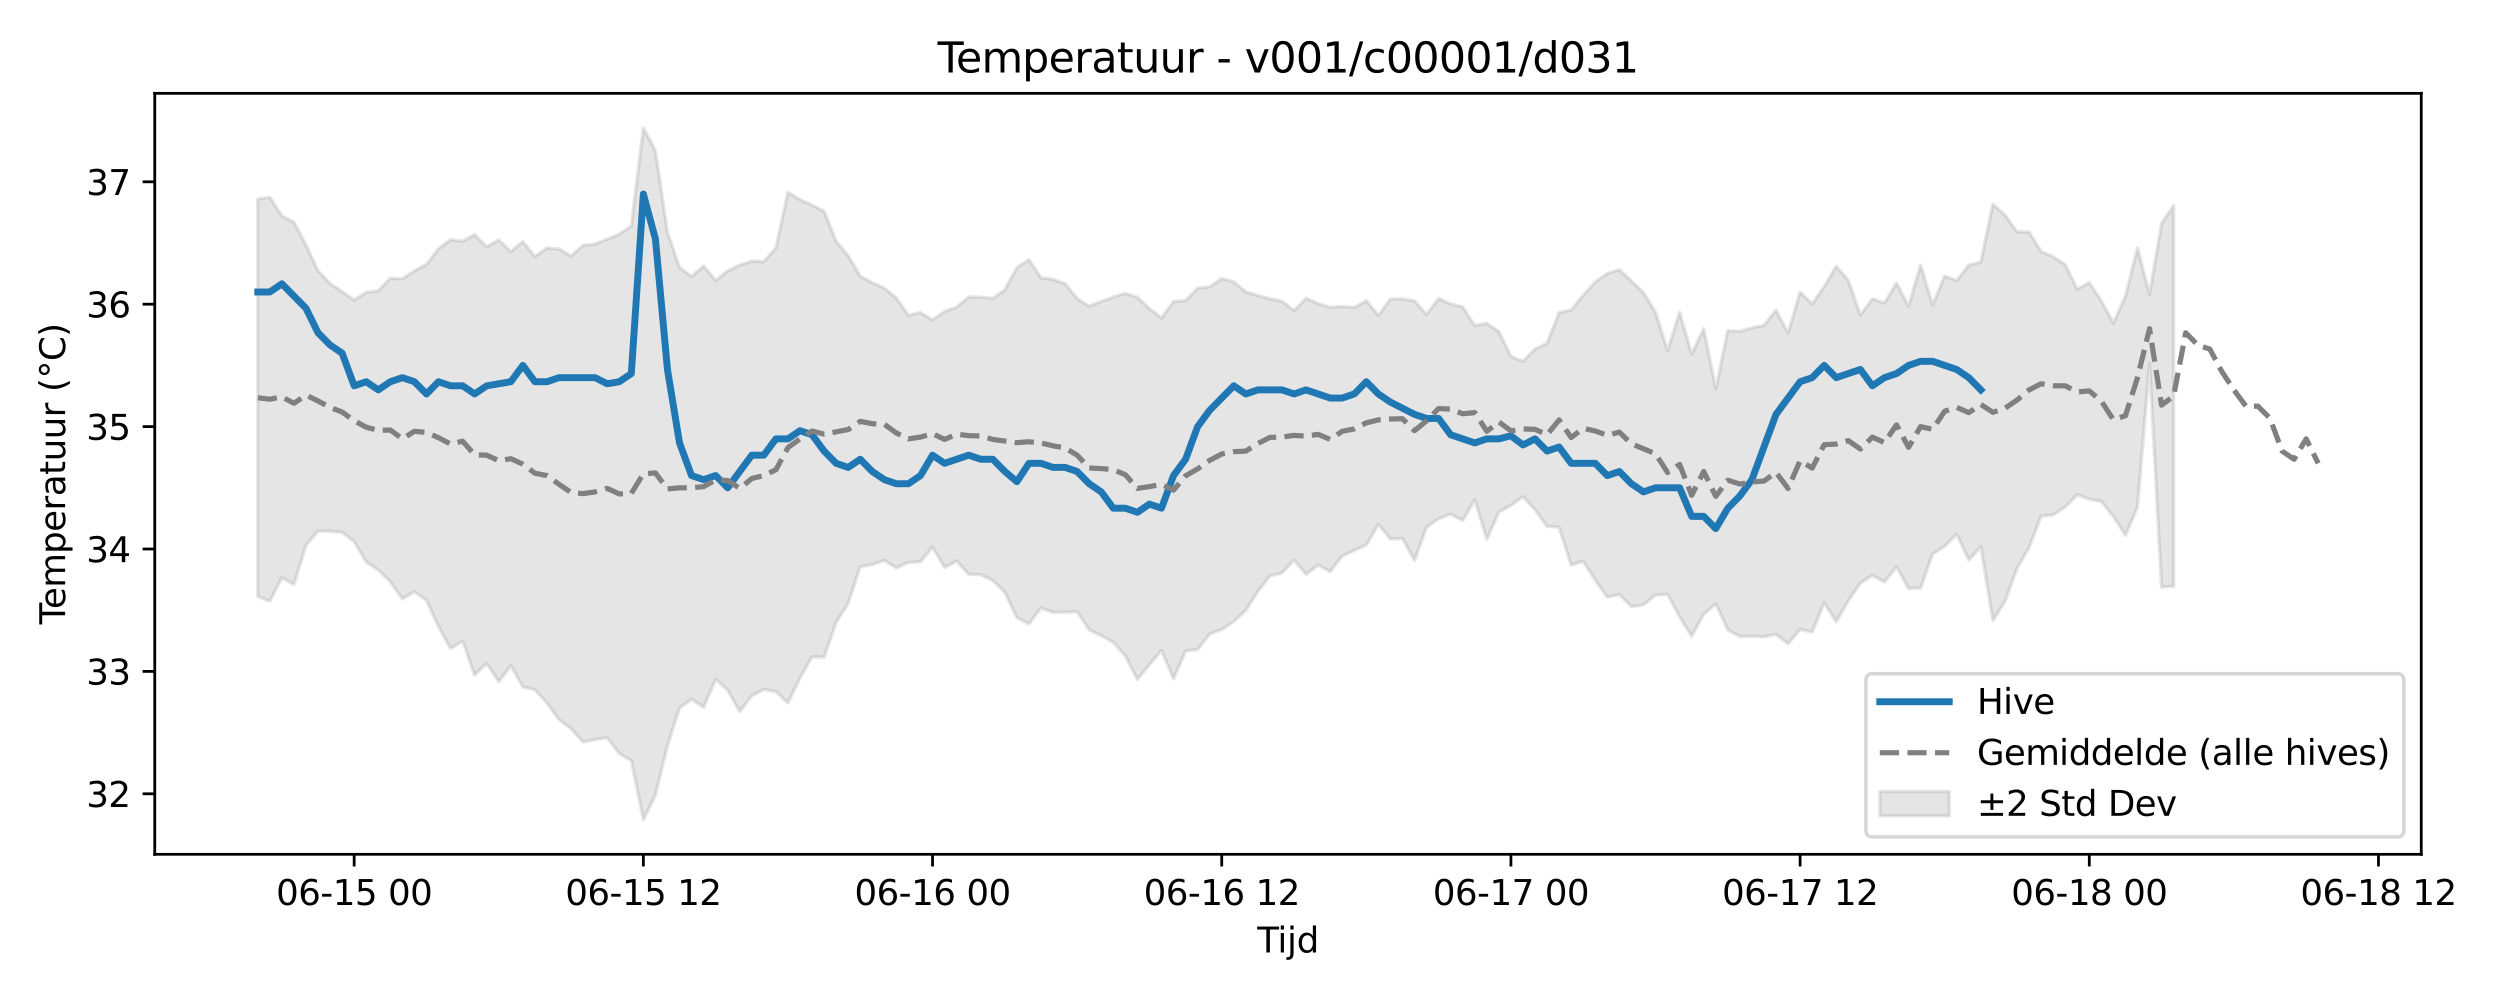 <?xml version="1.0" encoding="utf-8" standalone="no"?>
<!DOCTYPE svg PUBLIC "-//W3C//DTD SVG 1.1//EN"
  "http://www.w3.org/Graphics/SVG/1.1/DTD/svg11.dtd">
<svg xmlns:xlink="http://www.w3.org/1999/xlink" width="720pt" height="288pt" viewBox="0 0 720 288" xmlns="http://www.w3.org/2000/svg" version="1.1">
 <defs>
  <style type="text/css">*{stroke-linejoin: round; stroke-linecap: butt}</style>
 </defs>
 <g id="figure_1">
  <g id="patch_1">
   <path d="M 0 288 
L 720 288 
L 720 0 
L 0 0 
z
" style="fill: #ffffff"/>
  </g>
  <g id="axes_1">
   <g id="patch_2">
    <path d="M 44.57 246.04 
L 697.321 246.04 
L 697.321 26.88 
L 44.57 26.88 
z
" style="fill: #ffffff"/>
   </g>
   <g id="FillBetweenPolyCollection_1">
    <defs>
     <path id="m2387830e07" d="M 74.241 -230.674 
L 74.241 -116.217 
L 77.711 -114.878 
L 81.181 -121.612 
L 84.651 -119.695 
L 88.121 -130.939 
L 91.592 -135.027 
L 95.062 -134.992 
L 98.532 -134.666 
L 102.002 -132.068 
L 105.473 -126.13 
L 108.943 -123.874 
L 112.413 -120.434 
L 115.883 -115.541 
L 119.354 -117.615 
L 122.824 -115.09 
L 126.294 -107.545 
L 129.764 -101.234 
L 133.234 -103.363 
L 136.705 -93.58 
L 140.175 -96.936 
L 143.645 -91.704 
L 147.115 -96.292 
L 150.586 -90.174 
L 154.056 -89.309 
L 157.526 -85.516 
L 160.996 -80.742 
L 164.467 -78.107 
L 167.937 -74.31 
L 171.407 -74.98 
L 174.877 -75.566 
L 178.348 -70.957 
L 181.818 -68.93 
L 185.288 -51.922 
L 188.758 -58.977 
L 192.228 -73.25 
L 195.699 -84.105 
L 199.169 -86.607 
L 202.639 -84.314 
L 206.109 -92.34 
L 209.58 -89.237 
L 213.05 -83.051 
L 216.52 -87.583 
L 219.99 -89.441 
L 223.461 -88.804 
L 226.931 -85.546 
L 230.401 -92.749 
L 233.871 -98.843 
L 237.342 -98.748 
L 240.812 -108.769 
L 244.282 -114.267 
L 247.752 -124.835 
L 251.222 -125.392 
L 254.693 -126.605 
L 258.163 -124.441 
L 261.633 -126.023 
L 265.103 -126.247 
L 268.574 -130.398 
L 272.044 -124.549 
L 275.514 -126.386 
L 278.984 -122.597 
L 282.455 -122.484 
L 285.925 -120.821 
L 289.395 -117.378 
L 292.865 -110.135 
L 296.336 -108.317 
L 299.806 -112.891 
L 303.276 -111.633 
L 306.746 -111.717 
L 310.216 -111.79 
L 313.687 -106.623 
L 317.157 -104.933 
L 320.627 -103.014 
L 324.097 -99.066 
L 327.568 -92.291 
L 331.038 -96.563 
L 334.508 -100.656 
L 337.978 -92.52 
L 341.449 -100.512 
L 344.919 -100.926 
L 348.389 -105.407 
L 351.859 -106.704 
L 355.329 -109.01 
L 358.8 -112.236 
L 362.27 -117.677 
L 365.74 -122.111 
L 369.21 -122.983 
L 372.681 -126.691 
L 376.151 -122.609 
L 379.621 -125.276 
L 383.091 -123.395 
L 386.562 -127.86 
L 390.032 -129.481 
L 393.502 -131.027 
L 396.972 -137.012 
L 400.443 -132.743 
L 403.913 -132.902 
L 407.383 -126.607 
L 410.853 -136.179 
L 414.323 -138.612 
L 417.794 -139.903 
L 421.264 -138.086 
L 424.734 -144.079 
L 428.204 -132.723 
L 431.675 -140.472 
L 435.145 -142.463 
L 438.615 -144.981 
L 442.085 -141.2 
L 445.556 -136.408 
L 449.026 -136.137 
L 452.496 -125.305 
L 455.966 -126.333 
L 459.437 -120.938 
L 462.907 -116.003 
L 466.377 -116.754 
L 469.847 -113.303 
L 473.317 -113.787 
L 476.788 -116.612 
L 480.258 -116.842 
L 483.728 -110.393 
L 487.198 -104.751 
L 490.669 -111.058 
L 494.139 -114.097 
L 497.609 -106.608 
L 501.079 -104.656 
L 504.55 -104.791 
L 508.02 -104.592 
L 511.49 -105.274 
L 514.96 -102.593 
L 518.431 -106.753 
L 521.901 -105.946 
L 525.371 -114.408 
L 528.841 -108.925 
L 532.311 -114.98 
L 535.782 -120.066 
L 539.252 -122.307 
L 542.722 -120.361 
L 546.192 -124.782 
L 549.663 -118.552 
L 553.133 -118.648 
L 556.603 -128.477 
L 560.073 -130.698 
L 563.544 -134.151 
L 567.014 -126.694 
L 570.484 -130.544 
L 573.954 -109.289 
L 577.424 -114.763 
L 580.895 -124.327 
L 584.365 -130.224 
L 587.835 -139.363 
L 591.305 -139.73 
L 594.776 -141.977 
L 598.246 -145.554 
L 601.716 -144.219 
L 605.186 -143.611 
L 608.657 -139.256 
L 612.127 -133.865 
L 615.597 -141.931 
L 619.067 -183.366 
L 622.538 -118.961 
L 626.008 -119.113 
L 626.008 -228.785 
L 626.008 -228.785 
L 622.538 -223.649 
L 619.067 -203.307 
L 615.597 -216.542 
L 612.127 -202.674 
L 608.657 -194.934 
L 605.186 -201.35 
L 601.716 -206.616 
L 598.246 -204.694 
L 594.776 -211.796 
L 591.305 -214.044 
L 587.835 -215.585 
L 584.365 -221.199 
L 580.895 -221.221 
L 577.424 -226.085 
L 573.954 -229.209 
L 570.484 -212.486 
L 567.014 -211.636 
L 563.544 -207.201 
L 560.073 -208.472 
L 556.603 -200.23 
L 553.133 -211.625 
L 549.663 -199.775 
L 546.192 -206.498 
L 542.722 -200.708 
L 539.252 -201.924 
L 535.782 -197.281 
L 532.311 -207.236 
L 528.841 -211.277 
L 525.371 -205.458 
L 521.901 -200.435 
L 518.431 -203.881 
L 514.96 -192.038 
L 511.49 -198.645 
L 508.02 -194.291 
L 504.55 -193.589 
L 501.079 -192.549 
L 497.609 -192.779 
L 494.139 -176.03 
L 490.669 -193.365 
L 487.198 -185.963 
L 483.728 -198.059 
L 480.258 -186.993 
L 476.788 -198.05 
L 473.317 -203.729 
L 469.847 -207.067 
L 466.377 -210.33 
L 462.907 -209.234 
L 459.437 -206.817 
L 455.966 -202.933 
L 452.496 -198.702 
L 449.026 -197.997 
L 445.556 -189.165 
L 442.085 -187.506 
L 438.615 -183.921 
L 435.145 -185.362 
L 431.675 -192.487 
L 428.204 -194.864 
L 424.734 -194.251 
L 421.264 -199.573 
L 417.794 -200.441 
L 414.323 -202.068 
L 410.853 -197.451 
L 407.383 -201.316 
L 403.913 -201.903 
L 400.443 -201.895 
L 396.972 -197.121 
L 393.502 -201.428 
L 390.032 -199.449 
L 386.562 -199.727 
L 383.091 -199.492 
L 379.621 -200.549 
L 376.151 -202.125 
L 372.681 -198.546 
L 369.21 -201.247 
L 365.74 -201.951 
L 362.27 -202.86 
L 358.8 -203.937 
L 355.329 -206.827 
L 351.859 -207.79 
L 348.389 -205.394 
L 344.919 -205.007 
L 341.449 -201.393 
L 337.978 -201.16 
L 334.508 -196.381 
L 331.038 -199.131 
L 327.568 -202.397 
L 324.097 -203.51 
L 320.627 -202.416 
L 317.157 -201.168 
L 313.687 -199.814 
L 310.216 -202.033 
L 306.746 -206.302 
L 303.276 -207.561 
L 299.806 -207.982 
L 296.336 -213.227 
L 292.865 -210.906 
L 289.395 -204.502 
L 285.925 -202.066 
L 282.455 -202.417 
L 278.984 -202.473 
L 275.514 -199.523 
L 272.044 -198.338 
L 268.574 -195.846 
L 265.103 -197.983 
L 261.633 -197.2 
L 258.163 -202.139 
L 254.693 -205.011 
L 251.222 -206.56 
L 247.752 -208.46 
L 244.282 -214.328 
L 240.812 -218.483 
L 237.342 -227.161 
L 233.871 -228.913 
L 230.401 -230.474 
L 226.931 -232.641 
L 223.461 -216.626 
L 219.99 -212.632 
L 216.52 -212.811 
L 213.05 -211.636 
L 209.58 -209.982 
L 206.109 -207.214 
L 202.639 -211.38 
L 199.169 -208.416 
L 195.699 -210.918 
L 192.228 -221.101 
L 188.758 -244.607 
L 185.288 -251.158 
L 181.818 -222.903 
L 178.348 -220.541 
L 174.877 -219.121 
L 171.407 -217.693 
L 167.937 -217.355 
L 164.467 -214.23 
L 160.996 -216.296 
L 157.526 -216.556 
L 154.056 -214.107 
L 150.586 -218.445 
L 147.115 -215.517 
L 143.645 -218.929 
L 140.175 -216.887 
L 136.705 -220.411 
L 133.234 -218.517 
L 129.764 -218.968 
L 126.294 -216.349 
L 122.824 -211.826 
L 119.354 -209.973 
L 115.883 -207.682 
L 112.413 -207.881 
L 108.943 -204.216 
L 105.473 -203.807 
L 102.002 -201.562 
L 98.532 -204 
L 95.062 -206.36 
L 91.592 -210.017 
L 88.121 -217.463 
L 84.651 -224.007 
L 81.181 -225.783 
L 77.711 -231.173 
L 74.241 -230.674 
z
" style="stroke: #808080; stroke-opacity: 0.2"/>
    </defs>
    <g clip-path="url(#p1e6c5453a6)">
     <use xlink:href="#m2387830e07" x="0" y="288" style="fill: #808080; fill-opacity: 0.2; stroke: #808080; stroke-opacity: 0.2"/>
    </g>
   </g>
   <g id="matplotlib.axis_1">
    <g id="xtick_1">
     <g id="line2d_1">
      <defs>
       <path id="mffac8b34f0" d="M 0 0 
L 0 3.5 
" style="stroke: #000000; stroke-width: 0.8"/>
      </defs>
      <g>
       <use xlink:href="#mffac8b34f0" x="102.002" y="246.04" style="stroke: #000000; stroke-width: 0.8"/>
      </g>
     </g>
     <g id="text_1">
      <!-- 06-15 00 -->
      <g transform="translate(79.522 260.638) scale(0.1 -0.1)">
       <defs>
        <path id="DejaVuSans-30" d="M 2034 4250 
Q 1547 4250 1301 3770 
Q 1056 3291 1056 2328 
Q 1056 1369 1301 889 
Q 1547 409 2034 409 
Q 2525 409 2770 889 
Q 3016 1369 3016 2328 
Q 3016 3291 2770 3770 
Q 2525 4250 2034 4250 
z
M 2034 4750 
Q 2819 4750 3233 4129 
Q 3647 3509 3647 2328 
Q 3647 1150 3233 529 
Q 2819 -91 2034 -91 
Q 1250 -91 836 529 
Q 422 1150 422 2328 
Q 422 3509 836 4129 
Q 1250 4750 2034 4750 
z
" transform="scale(0.016)"/>
        <path id="DejaVuSans-36" d="M 2113 2584 
Q 1688 2584 1439 2293 
Q 1191 2003 1191 1497 
Q 1191 994 1439 701 
Q 1688 409 2113 409 
Q 2538 409 2786 701 
Q 3034 994 3034 1497 
Q 3034 2003 2786 2293 
Q 2538 2584 2113 2584 
z
M 3366 4563 
L 3366 3988 
Q 3128 4100 2886 4159 
Q 2644 4219 2406 4219 
Q 1781 4219 1451 3797 
Q 1122 3375 1075 2522 
Q 1259 2794 1537 2939 
Q 1816 3084 2150 3084 
Q 2853 3084 3261 2657 
Q 3669 2231 3669 1497 
Q 3669 778 3244 343 
Q 2819 -91 2113 -91 
Q 1303 -91 875 529 
Q 447 1150 447 2328 
Q 447 3434 972 4092 
Q 1497 4750 2381 4750 
Q 2619 4750 2861 4703 
Q 3103 4656 3366 4563 
z
" transform="scale(0.016)"/>
        <path id="DejaVuSans-2d" d="M 313 2009 
L 1997 2009 
L 1997 1497 
L 313 1497 
L 313 2009 
z
" transform="scale(0.016)"/>
        <path id="DejaVuSans-31" d="M 794 531 
L 1825 531 
L 1825 4091 
L 703 3866 
L 703 4441 
L 1819 4666 
L 2450 4666 
L 2450 531 
L 3481 531 
L 3481 0 
L 794 0 
L 794 531 
z
" transform="scale(0.016)"/>
        <path id="DejaVuSans-35" d="M 691 4666 
L 3169 4666 
L 3169 4134 
L 1269 4134 
L 1269 2991 
Q 1406 3038 1543 3061 
Q 1681 3084 1819 3084 
Q 2600 3084 3056 2656 
Q 3513 2228 3513 1497 
Q 3513 744 3044 326 
Q 2575 -91 1722 -91 
Q 1428 -91 1123 -41 
Q 819 9 494 109 
L 494 744 
Q 775 591 1075 516 
Q 1375 441 1709 441 
Q 2250 441 2565 725 
Q 2881 1009 2881 1497 
Q 2881 1984 2565 2268 
Q 2250 2553 1709 2553 
Q 1456 2553 1204 2497 
Q 953 2441 691 2322 
L 691 4666 
z
" transform="scale(0.016)"/>
        <path id="DejaVuSans-20" transform="scale(0.016)"/>
       </defs>
       <use xlink:href="#DejaVuSans-30"/>
       <use xlink:href="#DejaVuSans-36" transform="translate(63.623 0)"/>
       <use xlink:href="#DejaVuSans-2d" transform="translate(127.246 0)"/>
       <use xlink:href="#DejaVuSans-31" transform="translate(163.33 0)"/>
       <use xlink:href="#DejaVuSans-35" transform="translate(226.953 0)"/>
       <use xlink:href="#DejaVuSans-20" transform="translate(290.576 0)"/>
       <use xlink:href="#DejaVuSans-30" transform="translate(322.363 0)"/>
       <use xlink:href="#DejaVuSans-30" transform="translate(385.986 0)"/>
      </g>
     </g>
    </g>
    <g id="xtick_2">
     <g id="line2d_2">
      <g>
       <use xlink:href="#mffac8b34f0" x="185.288" y="246.04" style="stroke: #000000; stroke-width: 0.8"/>
      </g>
     </g>
     <g id="text_2">
      <!-- 06-15 12 -->
      <g transform="translate(162.808 260.638) scale(0.1 -0.1)">
       <defs>
        <path id="DejaVuSans-32" d="M 1228 531 
L 3431 531 
L 3431 0 
L 469 0 
L 469 531 
Q 828 903 1448 1529 
Q 2069 2156 2228 2338 
Q 2531 2678 2651 2914 
Q 2772 3150 2772 3378 
Q 2772 3750 2511 3984 
Q 2250 4219 1831 4219 
Q 1534 4219 1204 4116 
Q 875 4013 500 3803 
L 500 4441 
Q 881 4594 1212 4672 
Q 1544 4750 1819 4750 
Q 2544 4750 2975 4387 
Q 3406 4025 3406 3419 
Q 3406 3131 3298 2873 
Q 3191 2616 2906 2266 
Q 2828 2175 2409 1742 
Q 1991 1309 1228 531 
z
" transform="scale(0.016)"/>
       </defs>
       <use xlink:href="#DejaVuSans-30"/>
       <use xlink:href="#DejaVuSans-36" transform="translate(63.623 0)"/>
       <use xlink:href="#DejaVuSans-2d" transform="translate(127.246 0)"/>
       <use xlink:href="#DejaVuSans-31" transform="translate(163.33 0)"/>
       <use xlink:href="#DejaVuSans-35" transform="translate(226.953 0)"/>
       <use xlink:href="#DejaVuSans-20" transform="translate(290.576 0)"/>
       <use xlink:href="#DejaVuSans-31" transform="translate(322.363 0)"/>
       <use xlink:href="#DejaVuSans-32" transform="translate(385.986 0)"/>
      </g>
     </g>
    </g>
    <g id="xtick_3">
     <g id="line2d_3">
      <g>
       <use xlink:href="#mffac8b34f0" x="268.574" y="246.04" style="stroke: #000000; stroke-width: 0.8"/>
      </g>
     </g>
     <g id="text_3">
      <!-- 06-16 00 -->
      <g transform="translate(246.093 260.638) scale(0.1 -0.1)">
       <use xlink:href="#DejaVuSans-30"/>
       <use xlink:href="#DejaVuSans-36" transform="translate(63.623 0)"/>
       <use xlink:href="#DejaVuSans-2d" transform="translate(127.246 0)"/>
       <use xlink:href="#DejaVuSans-31" transform="translate(163.33 0)"/>
       <use xlink:href="#DejaVuSans-36" transform="translate(226.953 0)"/>
       <use xlink:href="#DejaVuSans-20" transform="translate(290.576 0)"/>
       <use xlink:href="#DejaVuSans-30" transform="translate(322.363 0)"/>
       <use xlink:href="#DejaVuSans-30" transform="translate(385.986 0)"/>
      </g>
     </g>
    </g>
    <g id="xtick_4">
     <g id="line2d_4">
      <g>
       <use xlink:href="#mffac8b34f0" x="351.859" y="246.04" style="stroke: #000000; stroke-width: 0.8"/>
      </g>
     </g>
     <g id="text_4">
      <!-- 06-16 12 -->
      <g transform="translate(329.379 260.638) scale(0.1 -0.1)">
       <use xlink:href="#DejaVuSans-30"/>
       <use xlink:href="#DejaVuSans-36" transform="translate(63.623 0)"/>
       <use xlink:href="#DejaVuSans-2d" transform="translate(127.246 0)"/>
       <use xlink:href="#DejaVuSans-31" transform="translate(163.33 0)"/>
       <use xlink:href="#DejaVuSans-36" transform="translate(226.953 0)"/>
       <use xlink:href="#DejaVuSans-20" transform="translate(290.576 0)"/>
       <use xlink:href="#DejaVuSans-31" transform="translate(322.363 0)"/>
       <use xlink:href="#DejaVuSans-32" transform="translate(385.986 0)"/>
      </g>
     </g>
    </g>
    <g id="xtick_5">
     <g id="line2d_5">
      <g>
       <use xlink:href="#mffac8b34f0" x="435.145" y="246.04" style="stroke: #000000; stroke-width: 0.8"/>
      </g>
     </g>
     <g id="text_5">
      <!-- 06-17 00 -->
      <g transform="translate(412.664 260.638) scale(0.1 -0.1)">
       <defs>
        <path id="DejaVuSans-37" d="M 525 4666 
L 3525 4666 
L 3525 4397 
L 1831 0 
L 1172 0 
L 2766 4134 
L 525 4134 
L 525 4666 
z
" transform="scale(0.016)"/>
       </defs>
       <use xlink:href="#DejaVuSans-30"/>
       <use xlink:href="#DejaVuSans-36" transform="translate(63.623 0)"/>
       <use xlink:href="#DejaVuSans-2d" transform="translate(127.246 0)"/>
       <use xlink:href="#DejaVuSans-31" transform="translate(163.33 0)"/>
       <use xlink:href="#DejaVuSans-37" transform="translate(226.953 0)"/>
       <use xlink:href="#DejaVuSans-20" transform="translate(290.576 0)"/>
       <use xlink:href="#DejaVuSans-30" transform="translate(322.363 0)"/>
       <use xlink:href="#DejaVuSans-30" transform="translate(385.986 0)"/>
      </g>
     </g>
    </g>
    <g id="xtick_6">
     <g id="line2d_6">
      <g>
       <use xlink:href="#mffac8b34f0" x="518.431" y="246.04" style="stroke: #000000; stroke-width: 0.8"/>
      </g>
     </g>
     <g id="text_6">
      <!-- 06-17 12 -->
      <g transform="translate(495.95 260.638) scale(0.1 -0.1)">
       <use xlink:href="#DejaVuSans-30"/>
       <use xlink:href="#DejaVuSans-36" transform="translate(63.623 0)"/>
       <use xlink:href="#DejaVuSans-2d" transform="translate(127.246 0)"/>
       <use xlink:href="#DejaVuSans-31" transform="translate(163.33 0)"/>
       <use xlink:href="#DejaVuSans-37" transform="translate(226.953 0)"/>
       <use xlink:href="#DejaVuSans-20" transform="translate(290.576 0)"/>
       <use xlink:href="#DejaVuSans-31" transform="translate(322.363 0)"/>
       <use xlink:href="#DejaVuSans-32" transform="translate(385.986 0)"/>
      </g>
     </g>
    </g>
    <g id="xtick_7">
     <g id="line2d_7">
      <g>
       <use xlink:href="#mffac8b34f0" x="601.716" y="246.04" style="stroke: #000000; stroke-width: 0.8"/>
      </g>
     </g>
     <g id="text_7">
      <!-- 06-18 00 -->
      <g transform="translate(579.236 260.638) scale(0.1 -0.1)">
       <defs>
        <path id="DejaVuSans-38" d="M 2034 2216 
Q 1584 2216 1326 1975 
Q 1069 1734 1069 1313 
Q 1069 891 1326 650 
Q 1584 409 2034 409 
Q 2484 409 2743 651 
Q 3003 894 3003 1313 
Q 3003 1734 2745 1975 
Q 2488 2216 2034 2216 
z
M 1403 2484 
Q 997 2584 770 2862 
Q 544 3141 544 3541 
Q 544 4100 942 4425 
Q 1341 4750 2034 4750 
Q 2731 4750 3128 4425 
Q 3525 4100 3525 3541 
Q 3525 3141 3298 2862 
Q 3072 2584 2669 2484 
Q 3125 2378 3379 2068 
Q 3634 1759 3634 1313 
Q 3634 634 3220 271 
Q 2806 -91 2034 -91 
Q 1263 -91 848 271 
Q 434 634 434 1313 
Q 434 1759 690 2068 
Q 947 2378 1403 2484 
z
M 1172 3481 
Q 1172 3119 1398 2916 
Q 1625 2713 2034 2713 
Q 2441 2713 2670 2916 
Q 2900 3119 2900 3481 
Q 2900 3844 2670 4047 
Q 2441 4250 2034 4250 
Q 1625 4250 1398 4047 
Q 1172 3844 1172 3481 
z
" transform="scale(0.016)"/>
       </defs>
       <use xlink:href="#DejaVuSans-30"/>
       <use xlink:href="#DejaVuSans-36" transform="translate(63.623 0)"/>
       <use xlink:href="#DejaVuSans-2d" transform="translate(127.246 0)"/>
       <use xlink:href="#DejaVuSans-31" transform="translate(163.33 0)"/>
       <use xlink:href="#DejaVuSans-38" transform="translate(226.953 0)"/>
       <use xlink:href="#DejaVuSans-20" transform="translate(290.576 0)"/>
       <use xlink:href="#DejaVuSans-30" transform="translate(322.363 0)"/>
       <use xlink:href="#DejaVuSans-30" transform="translate(385.986 0)"/>
      </g>
     </g>
    </g>
    <g id="xtick_8">
     <g id="line2d_8">
      <g>
       <use xlink:href="#mffac8b34f0" x="685.002" y="246.04" style="stroke: #000000; stroke-width: 0.8"/>
      </g>
     </g>
     <g id="text_8">
      <!-- 06-18 12 -->
      <g transform="translate(662.521 260.638) scale(0.1 -0.1)">
       <use xlink:href="#DejaVuSans-30"/>
       <use xlink:href="#DejaVuSans-36" transform="translate(63.623 0)"/>
       <use xlink:href="#DejaVuSans-2d" transform="translate(127.246 0)"/>
       <use xlink:href="#DejaVuSans-31" transform="translate(163.33 0)"/>
       <use xlink:href="#DejaVuSans-38" transform="translate(226.953 0)"/>
       <use xlink:href="#DejaVuSans-20" transform="translate(290.576 0)"/>
       <use xlink:href="#DejaVuSans-31" transform="translate(322.363 0)"/>
       <use xlink:href="#DejaVuSans-32" transform="translate(385.986 0)"/>
      </g>
     </g>
    </g>
    <g id="text_9">
     <!-- Tijd -->
     <g transform="translate(362.096 274.317) scale(0.1 -0.1)">
      <defs>
       <path id="DejaVuSans-54" d="M -19 4666 
L 3928 4666 
L 3928 4134 
L 2272 4134 
L 2272 0 
L 1638 0 
L 1638 4134 
L -19 4134 
L -19 4666 
z
" transform="scale(0.016)"/>
       <path id="DejaVuSans-69" d="M 603 3500 
L 1178 3500 
L 1178 0 
L 603 0 
L 603 3500 
z
M 603 4863 
L 1178 4863 
L 1178 4134 
L 603 4134 
L 603 4863 
z
" transform="scale(0.016)"/>
       <path id="DejaVuSans-6a" d="M 603 3500 
L 1178 3500 
L 1178 -63 
Q 1178 -731 923 -1031 
Q 669 -1331 103 -1331 
L -116 -1331 
L -116 -844 
L 38 -844 
Q 366 -844 484 -692 
Q 603 -541 603 -63 
L 603 3500 
z
M 603 4863 
L 1178 4863 
L 1178 4134 
L 603 4134 
L 603 4863 
z
" transform="scale(0.016)"/>
       <path id="DejaVuSans-64" d="M 2906 2969 
L 2906 4863 
L 3481 4863 
L 3481 0 
L 2906 0 
L 2906 525 
Q 2725 213 2448 61 
Q 2172 -91 1784 -91 
Q 1150 -91 751 415 
Q 353 922 353 1747 
Q 353 2572 751 3078 
Q 1150 3584 1784 3584 
Q 2172 3584 2448 3432 
Q 2725 3281 2906 2969 
z
M 947 1747 
Q 947 1113 1208 752 
Q 1469 391 1925 391 
Q 2381 391 2643 752 
Q 2906 1113 2906 1747 
Q 2906 2381 2643 2742 
Q 2381 3103 1925 3103 
Q 1469 3103 1208 2742 
Q 947 2381 947 1747 
z
" transform="scale(0.016)"/>
      </defs>
      <use xlink:href="#DejaVuSans-54"/>
      <use xlink:href="#DejaVuSans-69" transform="translate(57.959 0)"/>
      <use xlink:href="#DejaVuSans-6a" transform="translate(85.742 0)"/>
      <use xlink:href="#DejaVuSans-64" transform="translate(113.525 0)"/>
     </g>
    </g>
   </g>
   <g id="matplotlib.axis_2">
    <g id="ytick_1">
     <g id="line2d_9">
      <defs>
       <path id="m129850b62f" d="M 0 0 
L -3.5 0 
" style="stroke: #000000; stroke-width: 0.8"/>
      </defs>
      <g>
       <use xlink:href="#m129850b62f" x="44.57" y="228.614" style="stroke: #000000; stroke-width: 0.8"/>
      </g>
     </g>
     <g id="text_10">
      <!-- 32 -->
      <g transform="translate(24.845 232.413) scale(0.1 -0.1)">
       <defs>
        <path id="DejaVuSans-33" d="M 2597 2516 
Q 3050 2419 3304 2112 
Q 3559 1806 3559 1356 
Q 3559 666 3084 287 
Q 2609 -91 1734 -91 
Q 1441 -91 1130 -33 
Q 819 25 488 141 
L 488 750 
Q 750 597 1062 519 
Q 1375 441 1716 441 
Q 2309 441 2620 675 
Q 2931 909 2931 1356 
Q 2931 1769 2642 2001 
Q 2353 2234 1838 2234 
L 1294 2234 
L 1294 2753 
L 1863 2753 
Q 2328 2753 2575 2939 
Q 2822 3125 2822 3475 
Q 2822 3834 2567 4026 
Q 2313 4219 1838 4219 
Q 1578 4219 1281 4162 
Q 984 4106 628 3988 
L 628 4550 
Q 988 4650 1302 4700 
Q 1616 4750 1894 4750 
Q 2613 4750 3031 4423 
Q 3450 4097 3450 3541 
Q 3450 3153 3228 2886 
Q 3006 2619 2597 2516 
z
" transform="scale(0.016)"/>
       </defs>
       <use xlink:href="#DejaVuSans-33"/>
       <use xlink:href="#DejaVuSans-32" transform="translate(63.623 0)"/>
      </g>
     </g>
    </g>
    <g id="ytick_2">
     <g id="line2d_10">
      <g>
       <use xlink:href="#m129850b62f" x="44.57" y="193.364" style="stroke: #000000; stroke-width: 0.8"/>
      </g>
     </g>
     <g id="text_11">
      <!-- 33 -->
      <g transform="translate(24.845 197.163) scale(0.1 -0.1)">
       <use xlink:href="#DejaVuSans-33"/>
       <use xlink:href="#DejaVuSans-33" transform="translate(63.623 0)"/>
      </g>
     </g>
    </g>
    <g id="ytick_3">
     <g id="line2d_11">
      <g>
       <use xlink:href="#m129850b62f" x="44.57" y="158.114" style="stroke: #000000; stroke-width: 0.8"/>
      </g>
     </g>
     <g id="text_12">
      <!-- 34 -->
      <g transform="translate(24.845 161.913) scale(0.1 -0.1)">
       <defs>
        <path id="DejaVuSans-34" d="M 2419 4116 
L 825 1625 
L 2419 1625 
L 2419 4116 
z
M 2253 4666 
L 3047 4666 
L 3047 1625 
L 3713 1625 
L 3713 1100 
L 3047 1100 
L 3047 0 
L 2419 0 
L 2419 1100 
L 313 1100 
L 313 1709 
L 2253 4666 
z
" transform="scale(0.016)"/>
       </defs>
       <use xlink:href="#DejaVuSans-33"/>
       <use xlink:href="#DejaVuSans-34" transform="translate(63.623 0)"/>
      </g>
     </g>
    </g>
    <g id="ytick_4">
     <g id="line2d_12">
      <g>
       <use xlink:href="#m129850b62f" x="44.57" y="122.863" style="stroke: #000000; stroke-width: 0.8"/>
      </g>
     </g>
     <g id="text_13">
      <!-- 35 -->
      <g transform="translate(24.845 126.663) scale(0.1 -0.1)">
       <use xlink:href="#DejaVuSans-33"/>
       <use xlink:href="#DejaVuSans-35" transform="translate(63.623 0)"/>
      </g>
     </g>
    </g>
    <g id="ytick_5">
     <g id="line2d_13">
      <g>
       <use xlink:href="#m129850b62f" x="44.57" y="87.613" style="stroke: #000000; stroke-width: 0.8"/>
      </g>
     </g>
     <g id="text_14">
      <!-- 36 -->
      <g transform="translate(24.845 91.413) scale(0.1 -0.1)">
       <use xlink:href="#DejaVuSans-33"/>
       <use xlink:href="#DejaVuSans-36" transform="translate(63.623 0)"/>
      </g>
     </g>
    </g>
    <g id="ytick_6">
     <g id="line2d_14">
      <g>
       <use xlink:href="#m129850b62f" x="44.57" y="52.363" style="stroke: #000000; stroke-width: 0.8"/>
      </g>
     </g>
     <g id="text_15">
      <!-- 37 -->
      <g transform="translate(24.845 56.162) scale(0.1 -0.1)">
       <use xlink:href="#DejaVuSans-33"/>
       <use xlink:href="#DejaVuSans-37" transform="translate(63.623 0)"/>
      </g>
     </g>
    </g>
    <g id="text_16">
     <!-- Temperatuur (°C) -->
     <g transform="translate(18.765 179.816) rotate(-90) scale(0.1 -0.1)">
      <defs>
       <path id="DejaVuSans-65" d="M 3597 1894 
L 3597 1613 
L 953 1613 
Q 991 1019 1311 708 
Q 1631 397 2203 397 
Q 2534 397 2845 478 
Q 3156 559 3463 722 
L 3463 178 
Q 3153 47 2828 -22 
Q 2503 -91 2169 -91 
Q 1331 -91 842 396 
Q 353 884 353 1716 
Q 353 2575 817 3079 
Q 1281 3584 2069 3584 
Q 2775 3584 3186 3129 
Q 3597 2675 3597 1894 
z
M 3022 2063 
Q 3016 2534 2758 2815 
Q 2500 3097 2075 3097 
Q 1594 3097 1305 2825 
Q 1016 2553 972 2059 
L 3022 2063 
z
" transform="scale(0.016)"/>
       <path id="DejaVuSans-6d" d="M 3328 2828 
Q 3544 3216 3844 3400 
Q 4144 3584 4550 3584 
Q 5097 3584 5394 3201 
Q 5691 2819 5691 2113 
L 5691 0 
L 5113 0 
L 5113 2094 
Q 5113 2597 4934 2840 
Q 4756 3084 4391 3084 
Q 3944 3084 3684 2787 
Q 3425 2491 3425 1978 
L 3425 0 
L 2847 0 
L 2847 2094 
Q 2847 2600 2669 2842 
Q 2491 3084 2119 3084 
Q 1678 3084 1418 2786 
Q 1159 2488 1159 1978 
L 1159 0 
L 581 0 
L 581 3500 
L 1159 3500 
L 1159 2956 
Q 1356 3278 1631 3431 
Q 1906 3584 2284 3584 
Q 2666 3584 2933 3390 
Q 3200 3197 3328 2828 
z
" transform="scale(0.016)"/>
       <path id="DejaVuSans-70" d="M 1159 525 
L 1159 -1331 
L 581 -1331 
L 581 3500 
L 1159 3500 
L 1159 2969 
Q 1341 3281 1617 3432 
Q 1894 3584 2278 3584 
Q 2916 3584 3314 3078 
Q 3713 2572 3713 1747 
Q 3713 922 3314 415 
Q 2916 -91 2278 -91 
Q 1894 -91 1617 61 
Q 1341 213 1159 525 
z
M 3116 1747 
Q 3116 2381 2855 2742 
Q 2594 3103 2138 3103 
Q 1681 3103 1420 2742 
Q 1159 2381 1159 1747 
Q 1159 1113 1420 752 
Q 1681 391 2138 391 
Q 2594 391 2855 752 
Q 3116 1113 3116 1747 
z
" transform="scale(0.016)"/>
       <path id="DejaVuSans-72" d="M 2631 2963 
Q 2534 3019 2420 3045 
Q 2306 3072 2169 3072 
Q 1681 3072 1420 2755 
Q 1159 2438 1159 1844 
L 1159 0 
L 581 0 
L 581 3500 
L 1159 3500 
L 1159 2956 
Q 1341 3275 1631 3429 
Q 1922 3584 2338 3584 
Q 2397 3584 2469 3576 
Q 2541 3569 2628 3553 
L 2631 2963 
z
" transform="scale(0.016)"/>
       <path id="DejaVuSans-61" d="M 2194 1759 
Q 1497 1759 1228 1600 
Q 959 1441 959 1056 
Q 959 750 1161 570 
Q 1363 391 1709 391 
Q 2188 391 2477 730 
Q 2766 1069 2766 1631 
L 2766 1759 
L 2194 1759 
z
M 3341 1997 
L 3341 0 
L 2766 0 
L 2766 531 
Q 2569 213 2275 61 
Q 1981 -91 1556 -91 
Q 1019 -91 701 211 
Q 384 513 384 1019 
Q 384 1609 779 1909 
Q 1175 2209 1959 2209 
L 2766 2209 
L 2766 2266 
Q 2766 2663 2505 2880 
Q 2244 3097 1772 3097 
Q 1472 3097 1187 3025 
Q 903 2953 641 2809 
L 641 3341 
Q 956 3463 1253 3523 
Q 1550 3584 1831 3584 
Q 2591 3584 2966 3190 
Q 3341 2797 3341 1997 
z
" transform="scale(0.016)"/>
       <path id="DejaVuSans-74" d="M 1172 4494 
L 1172 3500 
L 2356 3500 
L 2356 3053 
L 1172 3053 
L 1172 1153 
Q 1172 725 1289 603 
Q 1406 481 1766 481 
L 2356 481 
L 2356 0 
L 1766 0 
Q 1100 0 847 248 
Q 594 497 594 1153 
L 594 3053 
L 172 3053 
L 172 3500 
L 594 3500 
L 594 4494 
L 1172 4494 
z
" transform="scale(0.016)"/>
       <path id="DejaVuSans-75" d="M 544 1381 
L 544 3500 
L 1119 3500 
L 1119 1403 
Q 1119 906 1312 657 
Q 1506 409 1894 409 
Q 2359 409 2629 706 
Q 2900 1003 2900 1516 
L 2900 3500 
L 3475 3500 
L 3475 0 
L 2900 0 
L 2900 538 
Q 2691 219 2414 64 
Q 2138 -91 1772 -91 
Q 1169 -91 856 284 
Q 544 659 544 1381 
z
M 1991 3584 
L 1991 3584 
z
" transform="scale(0.016)"/>
       <path id="DejaVuSans-28" d="M 1984 4856 
Q 1566 4138 1362 3434 
Q 1159 2731 1159 2009 
Q 1159 1288 1364 580 
Q 1569 -128 1984 -844 
L 1484 -844 
Q 1016 -109 783 600 
Q 550 1309 550 2009 
Q 550 2706 781 3412 
Q 1013 4119 1484 4856 
L 1984 4856 
z
" transform="scale(0.016)"/>
       <path id="DejaVuSans-b0" d="M 1600 4347 
Q 1350 4347 1178 4173 
Q 1006 4000 1006 3750 
Q 1006 3503 1178 3333 
Q 1350 3163 1600 3163 
Q 1850 3163 2022 3333 
Q 2194 3503 2194 3750 
Q 2194 3997 2020 4172 
Q 1847 4347 1600 4347 
z
M 1600 4750 
Q 1800 4750 1984 4673 
Q 2169 4597 2303 4453 
Q 2447 4313 2519 4134 
Q 2591 3956 2591 3750 
Q 2591 3338 2302 3052 
Q 2013 2766 1594 2766 
Q 1172 2766 890 3047 
Q 609 3328 609 3750 
Q 609 4169 896 4459 
Q 1184 4750 1600 4750 
z
" transform="scale(0.016)"/>
       <path id="DejaVuSans-43" d="M 4122 4306 
L 4122 3641 
Q 3803 3938 3442 4084 
Q 3081 4231 2675 4231 
Q 1875 4231 1450 3742 
Q 1025 3253 1025 2328 
Q 1025 1406 1450 917 
Q 1875 428 2675 428 
Q 3081 428 3442 575 
Q 3803 722 4122 1019 
L 4122 359 
Q 3791 134 3420 21 
Q 3050 -91 2638 -91 
Q 1578 -91 968 557 
Q 359 1206 359 2328 
Q 359 3453 968 4101 
Q 1578 4750 2638 4750 
Q 3056 4750 3426 4639 
Q 3797 4528 4122 4306 
z
" transform="scale(0.016)"/>
       <path id="DejaVuSans-29" d="M 513 4856 
L 1013 4856 
Q 1481 4119 1714 3412 
Q 1947 2706 1947 2009 
Q 1947 1309 1714 600 
Q 1481 -109 1013 -844 
L 513 -844 
Q 928 -128 1133 580 
Q 1338 1288 1338 2009 
Q 1338 2731 1133 3434 
Q 928 4138 513 4856 
z
" transform="scale(0.016)"/>
      </defs>
      <use xlink:href="#DejaVuSans-54"/>
      <use xlink:href="#DejaVuSans-65" transform="translate(44.084 0)"/>
      <use xlink:href="#DejaVuSans-6d" transform="translate(105.607 0)"/>
      <use xlink:href="#DejaVuSans-70" transform="translate(203.02 0)"/>
      <use xlink:href="#DejaVuSans-65" transform="translate(266.496 0)"/>
      <use xlink:href="#DejaVuSans-72" transform="translate(328.02 0)"/>
      <use xlink:href="#DejaVuSans-61" transform="translate(369.133 0)"/>
      <use xlink:href="#DejaVuSans-74" transform="translate(430.412 0)"/>
      <use xlink:href="#DejaVuSans-75" transform="translate(469.621 0)"/>
      <use xlink:href="#DejaVuSans-75" transform="translate(533 0)"/>
      <use xlink:href="#DejaVuSans-72" transform="translate(596.379 0)"/>
      <use xlink:href="#DejaVuSans-20" transform="translate(637.492 0)"/>
      <use xlink:href="#DejaVuSans-28" transform="translate(669.279 0)"/>
      <use xlink:href="#DejaVuSans-b0" transform="translate(708.293 0)"/>
      <use xlink:href="#DejaVuSans-43" transform="translate(758.293 0)"/>
      <use xlink:href="#DejaVuSans-29" transform="translate(828.117 0)"/>
     </g>
    </g>
   </g>
   <g id="line2d_15">
    <path d="M 74.241 84.088 
L 77.711 84.088 
L 81.181 81.738 
L 88.121 88.788 
L 91.592 95.838 
L 95.062 99.363 
L 98.532 101.713 
L 102.002 111.113 
L 105.473 109.938 
L 108.943 112.288 
L 112.413 109.938 
L 115.883 108.763 
L 119.354 109.938 
L 122.824 113.463 
L 126.294 109.938 
L 129.764 111.113 
L 133.234 111.113 
L 136.705 113.463 
L 140.175 111.113 
L 147.115 109.938 
L 150.586 105.238 
L 154.056 109.938 
L 157.526 109.938 
L 160.996 108.763 
L 171.407 108.763 
L 174.877 110.526 
L 178.348 109.938 
L 181.818 107.588 
L 185.288 55.888 
L 188.758 68.813 
L 192.228 106.413 
L 195.699 127.564 
L 199.169 136.964 
L 202.639 138.139 
L 206.109 136.964 
L 209.58 140.489 
L 216.52 131.089 
L 219.99 131.089 
L 223.461 126.389 
L 226.931 126.389 
L 230.401 124.039 
L 233.871 125.214 
L 237.342 129.914 
L 240.812 133.439 
L 244.282 134.614 
L 247.752 132.264 
L 251.222 135.789 
L 254.693 138.139 
L 258.163 139.314 
L 261.633 139.314 
L 265.103 136.964 
L 268.574 131.089 
L 272.044 133.439 
L 278.984 131.089 
L 282.455 132.264 
L 285.925 132.264 
L 289.395 135.789 
L 292.865 138.726 
L 296.336 133.439 
L 299.806 133.439 
L 303.276 134.614 
L 306.746 134.614 
L 310.216 135.789 
L 313.687 139.314 
L 317.157 141.664 
L 320.627 146.364 
L 324.097 146.364 
L 327.568 147.539 
L 331.038 145.189 
L 334.508 146.364 
L 337.978 136.964 
L 341.449 132.264 
L 344.919 122.863 
L 348.389 118.163 
L 355.329 111.113 
L 358.8 113.463 
L 362.27 112.288 
L 369.21 112.288 
L 372.681 113.463 
L 376.151 112.288 
L 383.091 114.638 
L 386.562 114.638 
L 390.032 113.463 
L 393.502 109.938 
L 396.972 113.463 
L 400.443 115.813 
L 407.383 119.338 
L 410.853 120.513 
L 414.323 120.513 
L 417.794 125.214 
L 424.734 127.564 
L 428.204 126.389 
L 431.675 126.389 
L 435.145 125.507 
L 438.615 128.151 
L 442.085 126.389 
L 445.556 129.914 
L 449.026 128.739 
L 452.496 133.439 
L 459.437 133.439 
L 462.907 136.964 
L 466.377 135.789 
L 469.847 139.314 
L 473.317 141.664 
L 476.788 140.489 
L 483.728 140.489 
L 487.198 148.714 
L 490.669 148.714 
L 494.139 152.239 
L 497.609 146.364 
L 501.079 142.839 
L 504.55 138.139 
L 511.49 119.338 
L 518.431 109.938 
L 521.901 108.763 
L 525.371 105.238 
L 528.841 108.763 
L 535.782 106.413 
L 539.252 111.113 
L 542.722 108.763 
L 546.192 107.588 
L 549.663 105.238 
L 553.133 104.063 
L 556.603 104.063 
L 563.544 106.413 
L 567.014 108.763 
L 570.484 112.288 
L 570.484 112.288 
" clip-path="url(#p1e6c5453a6)" style="fill: none; stroke: #1f77b4; stroke-width: 2; stroke-linecap: square"/>
   </g>
   <g id="line2d_16">
    <path d="M 74.241 114.555 
L 77.711 114.974 
L 81.181 114.303 
L 84.651 116.149 
L 88.121 113.799 
L 91.592 115.478 
L 95.062 117.324 
L 98.532 118.667 
L 102.002 121.185 
L 105.473 123.031 
L 108.943 123.955 
L 112.413 123.843 
L 115.883 126.389 
L 119.354 124.206 
L 122.824 124.542 
L 126.294 126.053 
L 129.764 127.899 
L 133.234 127.06 
L 136.705 131.005 
L 140.175 131.089 
L 143.645 132.683 
L 147.115 132.096 
L 150.586 133.69 
L 154.056 136.292 
L 157.526 136.964 
L 160.996 139.481 
L 164.467 141.831 
L 167.937 142.167 
L 171.407 141.664 
L 174.877 140.656 
L 178.348 142.251 
L 181.818 142.083 
L 185.288 136.46 
L 188.758 136.208 
L 192.228 140.824 
L 195.699 140.489 
L 199.169 140.489 
L 202.639 140.153 
L 206.109 138.223 
L 209.58 138.39 
L 213.05 140.656 
L 216.52 137.803 
L 219.99 136.964 
L 223.461 135.285 
L 226.931 128.906 
L 230.401 126.389 
L 233.871 124.122 
L 237.342 125.046 
L 244.282 123.703 
L 247.752 121.353 
L 251.222 122.024 
L 254.693 122.192 
L 258.163 124.71 
L 261.633 126.389 
L 265.103 125.885 
L 268.574 124.878 
L 272.044 126.556 
L 275.514 125.046 
L 278.984 125.465 
L 282.455 125.549 
L 285.925 126.556 
L 292.865 127.48 
L 296.336 127.228 
L 299.806 127.564 
L 303.276 128.403 
L 306.746 128.99 
L 310.216 131.089 
L 313.687 134.781 
L 317.157 134.949 
L 320.627 135.285 
L 324.097 136.712 
L 327.568 140.656 
L 331.038 140.153 
L 334.508 139.481 
L 337.978 141.16 
L 341.449 137.048 
L 344.919 135.033 
L 348.389 132.599 
L 351.859 130.753 
L 355.329 130.081 
L 358.8 129.914 
L 362.27 127.731 
L 365.74 125.969 
L 369.21 125.885 
L 372.681 125.381 
L 376.151 125.633 
L 379.621 125.088 
L 383.091 126.556 
L 386.562 124.206 
L 390.032 123.535 
L 393.502 121.772 
L 396.972 120.933 
L 400.443 120.681 
L 403.913 120.597 
L 407.383 124.039 
L 410.853 121.185 
L 414.323 117.66 
L 417.794 117.828 
L 421.264 119.171 
L 424.734 118.835 
L 428.204 124.206 
L 431.675 121.521 
L 435.145 124.087 
L 438.615 123.549 
L 442.085 123.647 
L 445.556 125.214 
L 449.026 120.933 
L 452.496 125.997 
L 455.966 123.367 
L 459.437 124.122 
L 462.907 125.381 
L 466.377 124.458 
L 469.847 127.815 
L 476.788 130.669 
L 480.258 136.082 
L 483.728 133.774 
L 487.198 142.643 
L 490.669 135.789 
L 494.139 142.937 
L 497.609 138.306 
L 501.079 139.398 
L 504.55 138.81 
L 508.02 138.558 
L 511.49 136.04 
L 514.96 140.684 
L 518.431 132.683 
L 521.901 134.809 
L 525.371 128.067 
L 528.841 127.899 
L 532.311 126.892 
L 535.782 129.326 
L 539.252 125.885 
L 542.722 127.466 
L 546.192 122.36 
L 549.663 128.836 
L 553.133 122.863 
L 556.603 123.647 
L 560.073 118.415 
L 563.544 117.324 
L 567.014 118.835 
L 570.484 116.485 
L 573.954 118.751 
L 577.424 117.576 
L 580.895 115.226 
L 584.365 112.288 
L 587.835 110.526 
L 591.305 111.113 
L 594.776 111.113 
L 598.246 112.876 
L 601.716 112.582 
L 605.186 115.52 
L 608.657 120.905 
L 612.127 119.73 
L 615.597 108.763 
L 619.067 94.663 
L 622.538 116.695 
L 626.008 114.051 
L 629.478 95.838 
L 632.948 99.363 
L 636.418 100.538 
L 639.889 107.001 
L 643.359 112.288 
L 646.829 116.988 
L 650.299 116.988 
L 653.77 120.513 
L 657.24 129.914 
L 660.71 132.264 
L 664.18 126.389 
L 667.651 133.439 
L 667.651 133.439 
" clip-path="url(#p1e6c5453a6)" style="fill: none; stroke-dasharray: 5.55,2.4; stroke-dashoffset: 0; stroke: #808080; stroke-width: 1.5"/>
   </g>
   <g id="patch_3">
    <path d="M 44.57 246.04 
L 44.57 26.88 
" style="fill: none; stroke: #000000; stroke-width: 0.8; stroke-linejoin: miter; stroke-linecap: square"/>
   </g>
   <g id="patch_4">
    <path d="M 697.321 246.04 
L 697.321 26.88 
" style="fill: none; stroke: #000000; stroke-width: 0.8; stroke-linejoin: miter; stroke-linecap: square"/>
   </g>
   <g id="patch_5">
    <path d="M 44.57 246.04 
L 697.321 246.04 
" style="fill: none; stroke: #000000; stroke-width: 0.8; stroke-linejoin: miter; stroke-linecap: square"/>
   </g>
   <g id="patch_6">
    <path d="M 44.57 26.88 
L 697.321 26.88 
" style="fill: none; stroke: #000000; stroke-width: 0.8; stroke-linejoin: miter; stroke-linecap: square"/>
   </g>
   <g id="text_17">
    <!-- Temperatuur - v001/c00001/d031 -->
    <g transform="translate(270.024 20.88) scale(0.12 -0.12)">
     <defs>
      <path id="DejaVuSans-76" d="M 191 3500 
L 800 3500 
L 1894 563 
L 2988 3500 
L 3597 3500 
L 2284 0 
L 1503 0 
L 191 3500 
z
" transform="scale(0.016)"/>
      <path id="DejaVuSans-2f" d="M 1625 4666 
L 2156 4666 
L 531 -594 
L 0 -594 
L 1625 4666 
z
" transform="scale(0.016)"/>
      <path id="DejaVuSans-63" d="M 3122 3366 
L 3122 2828 
Q 2878 2963 2633 3030 
Q 2388 3097 2138 3097 
Q 1578 3097 1268 2742 
Q 959 2388 959 1747 
Q 959 1106 1268 751 
Q 1578 397 2138 397 
Q 2388 397 2633 464 
Q 2878 531 3122 666 
L 3122 134 
Q 2881 22 2623 -34 
Q 2366 -91 2075 -91 
Q 1284 -91 818 406 
Q 353 903 353 1747 
Q 353 2603 823 3093 
Q 1294 3584 2113 3584 
Q 2378 3584 2631 3529 
Q 2884 3475 3122 3366 
z
" transform="scale(0.016)"/>
     </defs>
     <use xlink:href="#DejaVuSans-54"/>
     <use xlink:href="#DejaVuSans-65" transform="translate(44.084 0)"/>
     <use xlink:href="#DejaVuSans-6d" transform="translate(105.607 0)"/>
     <use xlink:href="#DejaVuSans-70" transform="translate(203.02 0)"/>
     <use xlink:href="#DejaVuSans-65" transform="translate(266.496 0)"/>
     <use xlink:href="#DejaVuSans-72" transform="translate(328.02 0)"/>
     <use xlink:href="#DejaVuSans-61" transform="translate(369.133 0)"/>
     <use xlink:href="#DejaVuSans-74" transform="translate(430.412 0)"/>
     <use xlink:href="#DejaVuSans-75" transform="translate(469.621 0)"/>
     <use xlink:href="#DejaVuSans-75" transform="translate(533 0)"/>
     <use xlink:href="#DejaVuSans-72" transform="translate(596.379 0)"/>
     <use xlink:href="#DejaVuSans-20" transform="translate(637.492 0)"/>
     <use xlink:href="#DejaVuSans-2d" transform="translate(669.279 0)"/>
     <use xlink:href="#DejaVuSans-20" transform="translate(705.363 0)"/>
     <use xlink:href="#DejaVuSans-76" transform="translate(737.15 0)"/>
     <use xlink:href="#DejaVuSans-30" transform="translate(796.33 0)"/>
     <use xlink:href="#DejaVuSans-30" transform="translate(859.953 0)"/>
     <use xlink:href="#DejaVuSans-31" transform="translate(923.576 0)"/>
     <use xlink:href="#DejaVuSans-2f" transform="translate(987.199 0)"/>
     <use xlink:href="#DejaVuSans-63" transform="translate(1020.891 0)"/>
     <use xlink:href="#DejaVuSans-30" transform="translate(1075.871 0)"/>
     <use xlink:href="#DejaVuSans-30" transform="translate(1139.494 0)"/>
     <use xlink:href="#DejaVuSans-30" transform="translate(1203.117 0)"/>
     <use xlink:href="#DejaVuSans-30" transform="translate(1266.74 0)"/>
     <use xlink:href="#DejaVuSans-31" transform="translate(1330.363 0)"/>
     <use xlink:href="#DejaVuSans-2f" transform="translate(1393.986 0)"/>
     <use xlink:href="#DejaVuSans-64" transform="translate(1427.678 0)"/>
     <use xlink:href="#DejaVuSans-30" transform="translate(1491.154 0)"/>
     <use xlink:href="#DejaVuSans-33" transform="translate(1554.777 0)"/>
     <use xlink:href="#DejaVuSans-31" transform="translate(1618.4 0)"/>
    </g>
   </g>
   <g id="legend_1">
    <g id="patch_7">
     <path d="M 539.377 241.04 
L 690.321 241.04 
Q 692.321 241.04 692.321 239.04 
L 692.321 196.006 
Q 692.321 194.006 690.321 194.006 
L 539.377 194.006 
Q 537.377 194.006 537.377 196.006 
L 537.377 239.04 
Q 537.377 241.04 539.377 241.04 
z
" style="fill: #ffffff; opacity: 0.8; stroke: #cccccc; stroke-linejoin: miter"/>
    </g>
    <g id="line2d_17">
     <path d="M 541.377 202.104 
L 551.377 202.104 
L 561.377 202.104 
" style="fill: none; stroke: #1f77b4; stroke-width: 2; stroke-linecap: square"/>
    </g>
    <g id="text_18">
     <!-- Hive -->
     <g transform="translate(569.377 205.604) scale(0.1 -0.1)">
      <defs>
       <path id="DejaVuSans-48" d="M 628 4666 
L 1259 4666 
L 1259 2753 
L 3553 2753 
L 3553 4666 
L 4184 4666 
L 4184 0 
L 3553 0 
L 3553 2222 
L 1259 2222 
L 1259 0 
L 628 0 
L 628 4666 
z
" transform="scale(0.016)"/>
      </defs>
      <use xlink:href="#DejaVuSans-48"/>
      <use xlink:href="#DejaVuSans-69" transform="translate(75.195 0)"/>
      <use xlink:href="#DejaVuSans-76" transform="translate(102.979 0)"/>
      <use xlink:href="#DejaVuSans-65" transform="translate(162.158 0)"/>
     </g>
    </g>
    <g id="line2d_18">
     <path d="M 541.377 216.782 
L 551.377 216.782 
L 561.377 216.782 
" style="fill: none; stroke-dasharray: 5.55,2.4; stroke-dashoffset: 0; stroke: #808080; stroke-width: 1.5"/>
    </g>
    <g id="text_19">
     <!-- Gemiddelde (alle hives) -->
     <g transform="translate(569.377 220.282) scale(0.1 -0.1)">
      <defs>
       <path id="DejaVuSans-47" d="M 3809 666 
L 3809 1919 
L 2778 1919 
L 2778 2438 
L 4434 2438 
L 4434 434 
Q 4069 175 3628 42 
Q 3188 -91 2688 -91 
Q 1594 -91 976 548 
Q 359 1188 359 2328 
Q 359 3472 976 4111 
Q 1594 4750 2688 4750 
Q 3144 4750 3555 4637 
Q 3966 4525 4313 4306 
L 4313 3634 
Q 3963 3931 3569 4081 
Q 3175 4231 2741 4231 
Q 1884 4231 1454 3753 
Q 1025 3275 1025 2328 
Q 1025 1384 1454 906 
Q 1884 428 2741 428 
Q 3075 428 3337 486 
Q 3600 544 3809 666 
z
" transform="scale(0.016)"/>
       <path id="DejaVuSans-6c" d="M 603 4863 
L 1178 4863 
L 1178 0 
L 603 0 
L 603 4863 
z
" transform="scale(0.016)"/>
       <path id="DejaVuSans-68" d="M 3513 2113 
L 3513 0 
L 2938 0 
L 2938 2094 
Q 2938 2591 2744 2837 
Q 2550 3084 2163 3084 
Q 1697 3084 1428 2787 
Q 1159 2491 1159 1978 
L 1159 0 
L 581 0 
L 581 4863 
L 1159 4863 
L 1159 2956 
Q 1366 3272 1645 3428 
Q 1925 3584 2291 3584 
Q 2894 3584 3203 3211 
Q 3513 2838 3513 2113 
z
" transform="scale(0.016)"/>
       <path id="DejaVuSans-73" d="M 2834 3397 
L 2834 2853 
Q 2591 2978 2328 3040 
Q 2066 3103 1784 3103 
Q 1356 3103 1142 2972 
Q 928 2841 928 2578 
Q 928 2378 1081 2264 
Q 1234 2150 1697 2047 
L 1894 2003 
Q 2506 1872 2764 1633 
Q 3022 1394 3022 966 
Q 3022 478 2636 193 
Q 2250 -91 1575 -91 
Q 1294 -91 989 -36 
Q 684 19 347 128 
L 347 722 
Q 666 556 975 473 
Q 1284 391 1588 391 
Q 1994 391 2212 530 
Q 2431 669 2431 922 
Q 2431 1156 2273 1281 
Q 2116 1406 1581 1522 
L 1381 1569 
Q 847 1681 609 1914 
Q 372 2147 372 2553 
Q 372 3047 722 3315 
Q 1072 3584 1716 3584 
Q 2034 3584 2315 3537 
Q 2597 3491 2834 3397 
z
" transform="scale(0.016)"/>
      </defs>
      <use xlink:href="#DejaVuSans-47"/>
      <use xlink:href="#DejaVuSans-65" transform="translate(77.49 0)"/>
      <use xlink:href="#DejaVuSans-6d" transform="translate(139.014 0)"/>
      <use xlink:href="#DejaVuSans-69" transform="translate(236.426 0)"/>
      <use xlink:href="#DejaVuSans-64" transform="translate(264.209 0)"/>
      <use xlink:href="#DejaVuSans-64" transform="translate(327.686 0)"/>
      <use xlink:href="#DejaVuSans-65" transform="translate(391.162 0)"/>
      <use xlink:href="#DejaVuSans-6c" transform="translate(452.686 0)"/>
      <use xlink:href="#DejaVuSans-64" transform="translate(480.469 0)"/>
      <use xlink:href="#DejaVuSans-65" transform="translate(543.945 0)"/>
      <use xlink:href="#DejaVuSans-20" transform="translate(605.469 0)"/>
      <use xlink:href="#DejaVuSans-28" transform="translate(637.256 0)"/>
      <use xlink:href="#DejaVuSans-61" transform="translate(676.27 0)"/>
      <use xlink:href="#DejaVuSans-6c" transform="translate(737.549 0)"/>
      <use xlink:href="#DejaVuSans-6c" transform="translate(765.332 0)"/>
      <use xlink:href="#DejaVuSans-65" transform="translate(793.115 0)"/>
      <use xlink:href="#DejaVuSans-20" transform="translate(854.639 0)"/>
      <use xlink:href="#DejaVuSans-68" transform="translate(886.426 0)"/>
      <use xlink:href="#DejaVuSans-69" transform="translate(949.805 0)"/>
      <use xlink:href="#DejaVuSans-76" transform="translate(977.588 0)"/>
      <use xlink:href="#DejaVuSans-65" transform="translate(1036.768 0)"/>
      <use xlink:href="#DejaVuSans-73" transform="translate(1098.291 0)"/>
      <use xlink:href="#DejaVuSans-29" transform="translate(1150.391 0)"/>
     </g>
    </g>
    <g id="patch_8">
     <path d="M 541.377 234.96 
L 561.377 234.96 
L 561.377 227.96 
L 541.377 227.96 
z
" style="fill: #808080; fill-opacity: 0.2; stroke: #808080; stroke-opacity: 0.2; stroke-linejoin: miter"/>
    </g>
    <g id="text_20">
     <!-- ±2 Std Dev -->
     <g transform="translate(569.377 234.96) scale(0.1 -0.1)">
      <defs>
       <path id="DejaVuSans-b1" d="M 2944 4013 
L 2944 2803 
L 4684 2803 
L 4684 2272 
L 2944 2272 
L 2944 1063 
L 2419 1063 
L 2419 2272 
L 678 2272 
L 678 2803 
L 2419 2803 
L 2419 4013 
L 2944 4013 
z
M 678 531 
L 4684 531 
L 4684 0 
L 678 0 
L 678 531 
z
" transform="scale(0.016)"/>
       <path id="DejaVuSans-53" d="M 3425 4513 
L 3425 3897 
Q 3066 4069 2747 4153 
Q 2428 4238 2131 4238 
Q 1616 4238 1336 4038 
Q 1056 3838 1056 3469 
Q 1056 3159 1242 3001 
Q 1428 2844 1947 2747 
L 2328 2669 
Q 3034 2534 3370 2195 
Q 3706 1856 3706 1288 
Q 3706 609 3251 259 
Q 2797 -91 1919 -91 
Q 1588 -91 1214 -16 
Q 841 59 441 206 
L 441 856 
Q 825 641 1194 531 
Q 1563 422 1919 422 
Q 2459 422 2753 634 
Q 3047 847 3047 1241 
Q 3047 1584 2836 1778 
Q 2625 1972 2144 2069 
L 1759 2144 
Q 1053 2284 737 2584 
Q 422 2884 422 3419 
Q 422 4038 858 4394 
Q 1294 4750 2059 4750 
Q 2388 4750 2728 4690 
Q 3069 4631 3425 4513 
z
" transform="scale(0.016)"/>
       <path id="DejaVuSans-44" d="M 1259 4147 
L 1259 519 
L 2022 519 
Q 2988 519 3436 956 
Q 3884 1394 3884 2338 
Q 3884 3275 3436 3711 
Q 2988 4147 2022 4147 
L 1259 4147 
z
M 628 4666 
L 1925 4666 
Q 3281 4666 3915 4102 
Q 4550 3538 4550 2338 
Q 4550 1131 3912 565 
Q 3275 0 1925 0 
L 628 0 
L 628 4666 
z
" transform="scale(0.016)"/>
      </defs>
      <use xlink:href="#DejaVuSans-b1"/>
      <use xlink:href="#DejaVuSans-32" transform="translate(83.789 0)"/>
      <use xlink:href="#DejaVuSans-20" transform="translate(147.412 0)"/>
      <use xlink:href="#DejaVuSans-53" transform="translate(179.199 0)"/>
      <use xlink:href="#DejaVuSans-74" transform="translate(242.676 0)"/>
      <use xlink:href="#DejaVuSans-64" transform="translate(281.885 0)"/>
      <use xlink:href="#DejaVuSans-20" transform="translate(345.361 0)"/>
      <use xlink:href="#DejaVuSans-44" transform="translate(377.148 0)"/>
      <use xlink:href="#DejaVuSans-65" transform="translate(454.15 0)"/>
      <use xlink:href="#DejaVuSans-76" transform="translate(515.674 0)"/>
     </g>
    </g>
   </g>
  </g>
 </g>
 <defs>
  <clipPath id="p1e6c5453a6">
   <rect x="44.57" y="26.88" width="652.751" height="219.16"/>
  </clipPath>
 </defs>
</svg>

